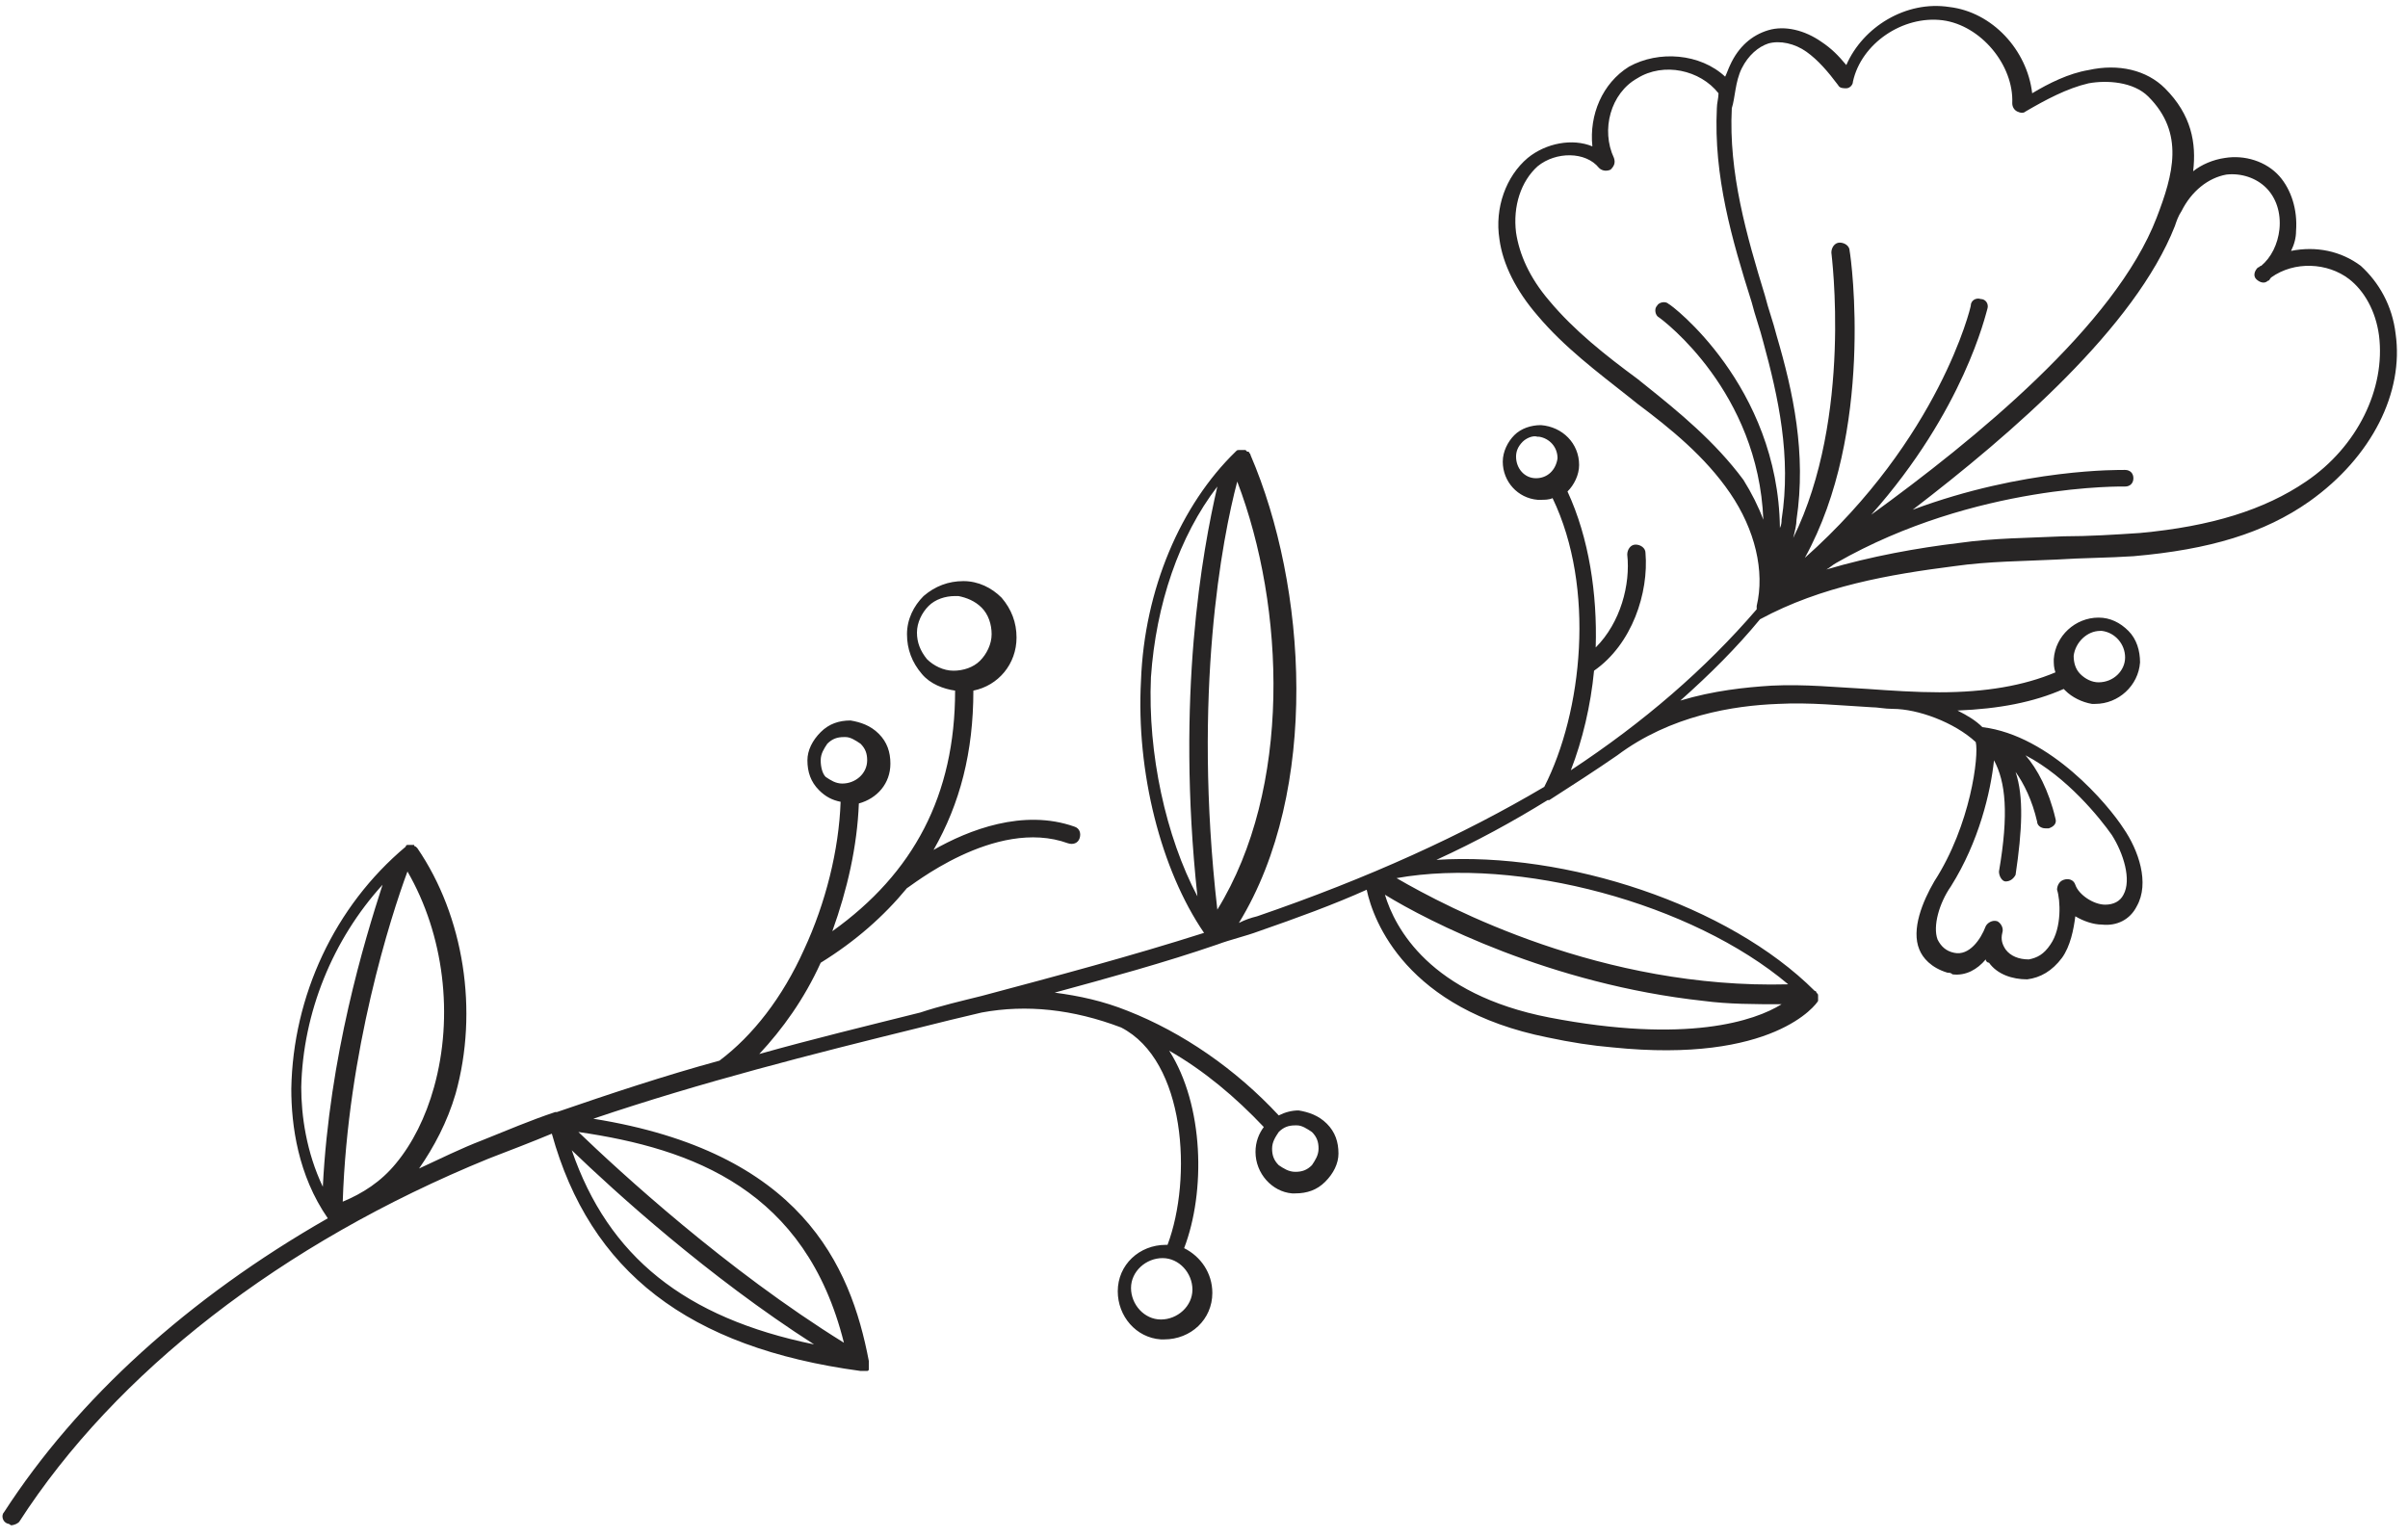 <svg width="108" height="69" viewBox="0 0 108 69" fill="none" xmlns="http://www.w3.org/2000/svg">
<path d="M107.445 14.976C107.296 13.711 106.7 12.669 105.882 11.925C104.988 11.255 103.872 11.031 102.755 11.255C102.904 10.957 102.979 10.659 102.979 10.362C103.053 9.394 102.755 8.501 102.234 7.905C101.639 7.235 100.671 6.938 99.778 7.087C99.257 7.161 98.736 7.384 98.364 7.682C98.513 6.417 98.29 5.151 97.099 3.96C96.28 3.142 95.014 2.844 93.675 3.142C92.781 3.291 91.888 3.737 91.144 4.184C90.921 2.248 89.358 0.537 87.422 0.313C85.487 0.016 83.552 1.206 82.808 2.918C82.435 2.472 82.138 2.174 81.691 1.876C80.947 1.355 80.054 1.132 79.309 1.355C78.565 1.579 77.969 2.1 77.597 2.918C77.523 3.067 77.448 3.291 77.374 3.439C76.258 2.397 74.397 2.248 73.057 2.993C71.866 3.737 71.271 5.151 71.419 6.566C70.526 6.193 69.335 6.417 68.517 7.087C67.549 7.905 67.028 9.32 67.251 10.734C67.4 11.85 67.996 13.041 68.963 14.158C70.154 15.572 71.643 16.688 73.057 17.805L73.429 18.103C74.918 19.219 76.481 20.484 77.597 22.122C78.714 23.759 79.16 25.62 78.788 27.183C78.788 27.183 78.788 27.183 78.788 27.258V27.332C76.481 30.012 73.727 32.394 70.452 34.552C70.973 33.212 71.345 31.649 71.494 30.086C73.206 28.895 73.95 26.588 73.801 24.802C73.801 24.578 73.578 24.429 73.355 24.429C73.131 24.429 72.983 24.653 72.983 24.876C73.131 26.216 72.685 27.928 71.568 29.044C71.643 26.662 71.271 24.132 70.303 22.047C70.601 21.75 70.824 21.303 70.824 20.857C70.824 19.889 70.08 19.145 69.112 19.07C68.665 19.07 68.219 19.219 67.921 19.517C67.623 19.814 67.4 20.261 67.4 20.708C67.4 21.601 68.07 22.345 68.963 22.42C69.038 22.42 69.038 22.42 69.112 22.42C69.261 22.42 69.484 22.42 69.633 22.345C71.568 26.364 70.973 31.947 69.261 35.296C65.614 37.455 61.371 39.39 56.384 41.102C56.086 41.177 55.863 41.251 55.565 41.4C59.213 35.445 58.617 26.29 56.086 20.41C56.086 20.335 56.012 20.335 56.012 20.261C56.012 20.261 56.012 20.261 55.938 20.261L55.863 20.187C55.863 20.187 55.863 20.187 55.789 20.187C55.714 20.187 55.714 20.187 55.64 20.187C55.64 20.187 55.64 20.187 55.565 20.187C55.491 20.187 55.491 20.187 55.416 20.261C52.96 22.643 51.323 26.439 51.174 30.533C50.951 34.627 52.067 39.018 54.002 41.846C50.727 42.889 47.378 43.782 44.028 44.675C43.135 44.898 42.168 45.121 41.274 45.419C38.893 46.015 36.436 46.61 34.054 47.28C35.096 46.163 36.064 44.824 36.809 43.186C38.371 42.219 39.637 41.102 40.679 39.837C40.753 39.837 44.624 36.636 47.899 37.827C48.122 37.901 48.346 37.827 48.42 37.604C48.494 37.38 48.42 37.157 48.197 37.083C45.889 36.264 43.433 37.232 41.87 38.125C43.061 36.041 43.656 33.733 43.656 30.979C44.773 30.756 45.592 29.788 45.592 28.598C45.592 27.928 45.368 27.332 44.922 26.811C44.475 26.364 43.88 26.067 43.21 26.067C42.54 26.067 41.944 26.29 41.423 26.737C40.977 27.183 40.679 27.779 40.679 28.449C40.679 29.119 40.902 29.714 41.349 30.235C41.721 30.682 42.316 30.905 42.837 30.979C42.837 35.669 40.977 39.167 37.33 41.772C37.999 39.911 38.446 37.976 38.52 36.041C39.339 35.817 39.935 35.148 39.935 34.254C39.935 33.733 39.786 33.287 39.414 32.915C39.041 32.542 38.595 32.394 38.148 32.319C37.627 32.319 37.181 32.468 36.809 32.84C36.436 33.212 36.213 33.659 36.213 34.105C36.213 34.627 36.362 35.073 36.734 35.445C37.032 35.743 37.33 35.892 37.702 35.966C37.627 38.125 37.032 40.507 36.064 42.591C35.096 44.749 33.757 46.461 32.268 47.578C29.812 48.248 27.356 49.066 24.974 49.885H24.899C23.783 50.257 22.741 50.704 21.624 51.151C20.657 51.523 19.764 51.969 18.796 52.416C19.466 51.448 20.061 50.332 20.433 49.066C21.475 45.345 20.805 41.102 18.721 38.05L18.647 37.976C18.647 37.976 18.573 37.976 18.573 37.901C18.573 37.901 18.573 37.901 18.498 37.901C18.498 37.901 18.498 37.901 18.424 37.901H18.349C18.349 37.901 18.349 37.901 18.275 37.901C18.275 37.901 18.2 37.901 18.2 37.976C15 40.656 13.139 44.675 13.065 48.843C13.065 50.481 13.362 52.714 14.702 54.649C8.45 58.221 3.463 62.762 0.188 67.823C0.039 67.972 0.113 68.27 0.337 68.344C0.411 68.344 0.486 68.419 0.486 68.419C0.634 68.419 0.783 68.344 0.858 68.27C5.175 61.571 12.618 55.765 21.922 51.969C22.89 51.597 23.857 51.225 24.75 50.853C26.462 57.031 30.854 60.455 38.595 61.497C38.669 61.497 38.744 61.497 38.818 61.497C38.818 61.497 38.818 61.497 38.893 61.497C38.893 61.497 38.967 61.497 38.967 61.422C38.967 61.422 38.967 61.422 38.967 61.348V61.273V61.199C38.967 61.124 38.967 61.124 38.967 61.05C38.148 56.733 35.915 51.672 26.611 50.183C31.449 48.545 36.436 47.28 41.274 46.089C42.168 45.866 43.061 45.642 44.028 45.419C46.038 45.047 48.122 45.27 50.281 46.089C53.184 47.578 53.481 52.862 52.365 55.84H52.29C51.099 55.84 50.132 56.733 50.132 57.924C50.132 59.04 50.951 60.008 52.067 60.082C52.142 60.082 52.216 60.082 52.216 60.082C53.407 60.082 54.374 59.189 54.374 57.998C54.374 57.105 53.853 56.361 53.109 55.989C54.077 53.458 54.002 49.587 52.439 47.131C54.002 48.024 55.416 49.215 56.682 50.555C56.459 50.853 56.31 51.225 56.31 51.672C56.31 52.639 57.054 53.458 57.947 53.532C58.022 53.532 58.022 53.532 58.096 53.532C58.617 53.532 59.064 53.383 59.436 53.011C59.808 52.639 60.031 52.193 60.031 51.746C60.031 51.225 59.883 50.778 59.51 50.406C59.138 50.034 58.691 49.885 58.245 49.811C57.947 49.811 57.65 49.885 57.352 50.034C55.416 47.95 53.035 46.312 50.578 45.345C49.462 44.898 48.42 44.675 47.303 44.526C49.76 43.856 52.216 43.186 54.598 42.367C55.193 42.144 55.863 41.995 56.459 41.772C58.17 41.177 59.808 40.581 61.297 39.911C61.594 41.325 63.083 45.27 69.41 46.536C70.452 46.759 71.419 46.908 72.313 46.982C79.533 47.727 81.468 45.047 81.542 44.898C81.542 44.898 81.542 44.898 81.542 44.824C81.542 44.824 81.542 44.824 81.542 44.749V44.675C81.542 44.6 81.542 44.6 81.468 44.526C81.468 44.526 81.468 44.452 81.393 44.452C77.523 40.581 70.228 38.199 64.423 38.571C66.209 37.753 67.847 36.859 69.41 35.892C69.41 35.892 69.41 35.892 69.484 35.892C70.526 35.222 71.568 34.552 72.536 33.882C74.918 32.096 77.746 31.649 79.756 31.575C81.17 31.5 82.584 31.649 83.924 31.724C84.222 31.724 84.519 31.798 84.892 31.798C86.008 31.798 87.646 32.394 88.613 33.287C88.762 33.882 88.39 37.008 86.752 39.539C86.231 40.432 85.71 41.698 86.083 42.591C86.231 42.963 86.604 43.41 87.348 43.633C87.422 43.633 87.497 43.633 87.571 43.707C88.167 43.782 88.688 43.484 89.06 43.037C89.06 43.112 89.134 43.186 89.209 43.186C89.581 43.707 90.251 43.931 90.921 43.931C91.516 43.856 92.037 43.558 92.484 42.963C92.856 42.442 93.005 41.698 93.079 41.102C93.451 41.325 93.898 41.474 94.27 41.474C94.94 41.549 95.535 41.251 95.833 40.656C96.429 39.614 95.908 38.125 95.238 37.157C94.568 36.115 91.963 32.989 88.911 32.617C88.613 32.319 88.241 32.096 87.795 31.872C89.655 31.798 91.218 31.5 92.558 30.905L92.633 30.979C92.93 31.277 93.377 31.5 93.824 31.575C93.898 31.575 93.898 31.575 93.972 31.575C95.014 31.575 95.908 30.756 95.982 29.714C95.982 29.193 95.833 28.672 95.461 28.3C95.089 27.928 94.642 27.704 94.121 27.704C93.079 27.704 92.186 28.523 92.112 29.565C92.112 29.788 92.112 29.937 92.186 30.161C90.772 30.756 89.06 31.054 86.976 31.054C85.934 31.054 84.817 30.979 83.775 30.905C82.361 30.831 80.947 30.682 79.458 30.756C78.267 30.831 76.853 30.979 75.364 31.426C76.704 30.235 77.895 29.044 78.937 27.779C81.691 26.29 84.743 25.769 87.646 25.397C89.209 25.174 90.772 25.174 92.26 25.099C93.377 25.025 94.568 25.025 95.684 24.95C99.108 24.653 101.565 23.908 103.574 22.494C106.403 20.484 107.817 17.581 107.445 14.976ZM68.889 21.452C68.368 21.452 67.996 21.005 67.996 20.484C67.996 20.261 68.07 20.038 68.293 19.814C68.442 19.666 68.74 19.517 68.963 19.591H69.038C69.484 19.666 69.856 20.038 69.856 20.559C69.782 21.08 69.41 21.452 68.889 21.452ZM41.126 28.374C41.126 27.928 41.349 27.481 41.647 27.183C41.944 26.886 42.391 26.737 42.837 26.737C42.912 26.737 42.912 26.737 42.986 26.737C43.358 26.811 43.731 26.96 44.028 27.258C44.326 27.555 44.475 28.002 44.475 28.449C44.475 28.895 44.252 29.342 43.954 29.64C43.656 29.937 43.21 30.086 42.763 30.086C42.316 30.086 41.87 29.863 41.572 29.565C41.274 29.193 41.126 28.821 41.126 28.374ZM36.809 34.105C36.809 33.808 36.957 33.584 37.106 33.361C37.33 33.138 37.553 33.063 37.85 33.063H37.925C38.148 33.063 38.371 33.212 38.595 33.361C38.818 33.584 38.893 33.808 38.893 34.105C38.893 34.701 38.371 35.148 37.776 35.148C37.478 35.148 37.255 34.999 37.032 34.85C36.883 34.701 36.809 34.403 36.809 34.105ZM19.466 48.769C19.094 50.108 18.498 51.299 17.754 52.193C17.084 53.011 16.265 53.532 15.372 53.904C15.595 47.131 17.53 41.102 18.275 39.093C19.912 41.921 20.359 45.568 19.466 48.769ZM17.158 39.688C16.34 42.219 14.777 47.354 14.479 53.235C13.735 51.672 13.511 50.034 13.511 48.769C13.586 45.419 14.925 42.144 17.158 39.688ZM25.644 51.597C27.579 53.458 31.747 57.254 36.511 60.306C30.705 59.115 27.281 56.361 25.644 51.597ZM37.85 60.231C32.566 56.956 27.802 52.565 25.941 50.778C31.077 51.523 36.139 53.383 37.85 60.231ZM53.481 57.849C53.481 58.594 52.811 59.189 52.067 59.189C51.323 59.189 50.727 58.519 50.727 57.775C50.727 57.031 51.397 56.435 52.142 56.435C52.886 56.435 53.481 57.105 53.481 57.849ZM58.096 50.481H58.17C58.394 50.481 58.617 50.63 58.84 50.778C59.064 51.002 59.138 51.225 59.138 51.523C59.138 51.82 58.989 52.044 58.84 52.267C58.617 52.49 58.394 52.565 58.096 52.565C57.798 52.565 57.575 52.416 57.352 52.267C57.129 52.044 57.054 51.82 57.054 51.523C57.054 51.225 57.203 51.002 57.352 50.778C57.575 50.555 57.798 50.481 58.096 50.481ZM54.598 40.804C53.481 31.054 54.821 24.132 55.491 21.601C57.65 27.258 57.947 35.371 54.598 40.804ZM54.598 21.824C53.928 24.727 52.737 31.203 53.705 40.209C52.29 37.529 51.472 33.808 51.62 30.384C51.844 27.109 52.886 24.057 54.598 21.824ZM94.196 28.3H94.27C94.866 28.374 95.312 28.895 95.312 29.491C95.312 30.086 94.791 30.607 94.121 30.607C93.824 30.607 93.526 30.458 93.302 30.235C93.079 30.012 93.005 29.714 93.005 29.416C93.079 28.821 93.6 28.3 94.196 28.3ZM94.717 37.455C95.238 38.274 95.61 39.465 95.238 40.135C95.089 40.432 94.791 40.581 94.419 40.581C93.898 40.581 93.228 40.135 93.079 39.688C93.005 39.465 92.781 39.39 92.558 39.465C92.335 39.539 92.26 39.762 92.26 39.911C92.409 40.358 92.484 41.623 91.963 42.367C91.665 42.814 91.367 42.963 90.995 43.037C90.549 43.037 90.176 42.889 89.953 42.591C89.804 42.367 89.73 42.144 89.804 41.846C89.879 41.623 89.73 41.4 89.581 41.325C89.358 41.251 89.134 41.4 89.06 41.549C88.837 42.144 88.316 42.889 87.646 42.74C87.273 42.665 87.05 42.442 86.901 42.144C86.678 41.549 86.976 40.507 87.497 39.762C88.762 37.753 89.283 35.52 89.432 34.105C89.953 35.073 90.102 36.487 89.655 39.093C89.655 39.316 89.804 39.539 89.953 39.539C90.176 39.539 90.325 39.39 90.4 39.241C90.697 37.232 90.772 35.743 90.4 34.627C90.772 35.148 91.144 35.892 91.367 36.859C91.367 37.008 91.516 37.157 91.74 37.157C91.814 37.157 91.814 37.157 91.888 37.157C92.112 37.083 92.26 36.934 92.186 36.711C91.888 35.445 91.367 34.478 90.846 33.882C92.707 34.85 94.196 36.711 94.717 37.455ZM78.118 3.067C78.416 2.472 78.863 2.1 79.309 1.951C79.83 1.802 80.5 1.951 81.021 2.323C81.542 2.695 81.989 3.216 82.435 3.812C82.51 3.96 82.659 3.96 82.808 3.96C82.957 3.96 83.105 3.812 83.105 3.663C83.478 1.951 85.338 0.685 87.125 0.909C88.837 1.132 90.325 2.918 90.251 4.63C90.251 4.779 90.325 4.928 90.474 5.002C90.623 5.077 90.772 5.077 90.846 5.002C91.74 4.481 92.707 3.96 93.675 3.737C94.493 3.588 95.684 3.663 96.354 4.333C97.992 5.97 97.471 7.831 96.726 9.766C94.866 14.604 88.539 19.74 83.924 23.09C88.092 18.4 89.06 14.083 89.134 13.86C89.209 13.637 89.06 13.413 88.837 13.413C88.613 13.339 88.39 13.488 88.39 13.711C88.39 13.786 86.976 19.666 80.947 25.025C84.073 19.368 83.031 11.627 82.957 11.255C82.957 11.031 82.733 10.883 82.51 10.883C82.287 10.883 82.138 11.106 82.138 11.329C82.138 11.404 83.105 18.698 80.426 24.132C80.5 23.834 80.575 23.536 80.575 23.313C81.021 20.335 80.426 17.581 79.681 15.051C79.533 14.455 79.309 13.86 79.16 13.264C78.342 10.585 77.523 7.756 77.672 4.854C77.821 4.407 77.821 3.663 78.118 3.067ZM73.801 17.284L73.429 16.986C72.015 15.944 70.601 14.828 69.484 13.488C68.591 12.446 68.144 11.404 67.996 10.436C67.847 9.245 68.219 8.129 68.963 7.459C69.782 6.789 71.122 6.789 71.717 7.533C71.866 7.682 72.089 7.682 72.238 7.608C72.387 7.459 72.462 7.31 72.387 7.087C71.792 5.821 72.238 4.184 73.429 3.514C74.62 2.77 76.257 3.142 77.076 4.184C77.076 4.407 77.002 4.63 77.002 4.854C76.853 7.905 77.672 10.734 78.565 13.562C78.714 14.158 78.937 14.753 79.086 15.349C79.756 17.805 80.351 20.484 79.905 23.313C79.905 23.387 79.905 23.536 79.83 23.685C79.756 17.284 74.918 13.637 74.843 13.637C74.695 13.488 74.397 13.562 74.322 13.711C74.174 13.86 74.248 14.158 74.397 14.232C74.62 14.381 78.863 17.581 79.086 23.313C78.863 22.717 78.565 22.122 78.193 21.526C76.927 19.814 75.29 18.475 73.801 17.284ZM69.484 45.642C64.125 44.6 62.562 41.623 62.115 40.135C64.051 41.325 69.559 44.154 76.406 44.898C77.523 45.047 78.714 45.047 79.905 45.047C78.714 45.791 75.662 46.833 69.484 45.642ZM80.203 44.154C71.866 44.377 64.944 40.73 62.636 39.39C68.07 38.423 75.885 40.507 80.203 44.154ZM103.425 21.601C101.565 22.866 99.183 23.611 95.982 23.908C94.866 23.983 93.675 24.057 92.558 24.057C90.995 24.132 89.432 24.132 87.869 24.355C86.008 24.578 83.924 24.95 81.914 25.546C82.063 25.471 82.212 25.323 82.361 25.248C88.613 21.675 95.312 21.824 95.312 21.824C95.535 21.824 95.684 21.675 95.684 21.452C95.684 21.229 95.535 21.08 95.312 21.08C95.089 21.08 90.772 21.005 85.785 22.866C90.251 19.442 95.759 14.679 97.545 10.138C97.62 9.915 97.694 9.692 97.843 9.468C98.29 8.575 99.034 7.98 99.853 7.831C100.522 7.756 101.192 7.98 101.639 8.426C102.086 8.873 102.309 9.543 102.234 10.287C102.16 10.957 101.862 11.553 101.416 11.925C101.341 11.925 101.341 11.999 101.267 11.999C101.118 12.148 101.044 12.371 101.192 12.52C101.341 12.669 101.565 12.743 101.713 12.595C101.788 12.595 101.788 12.52 101.862 12.446C102.904 11.701 104.393 11.776 105.361 12.52C106.03 13.041 106.551 13.934 106.7 15.051C106.998 17.433 105.733 20.038 103.425 21.601Z" fill="#272525"/>
</svg>
